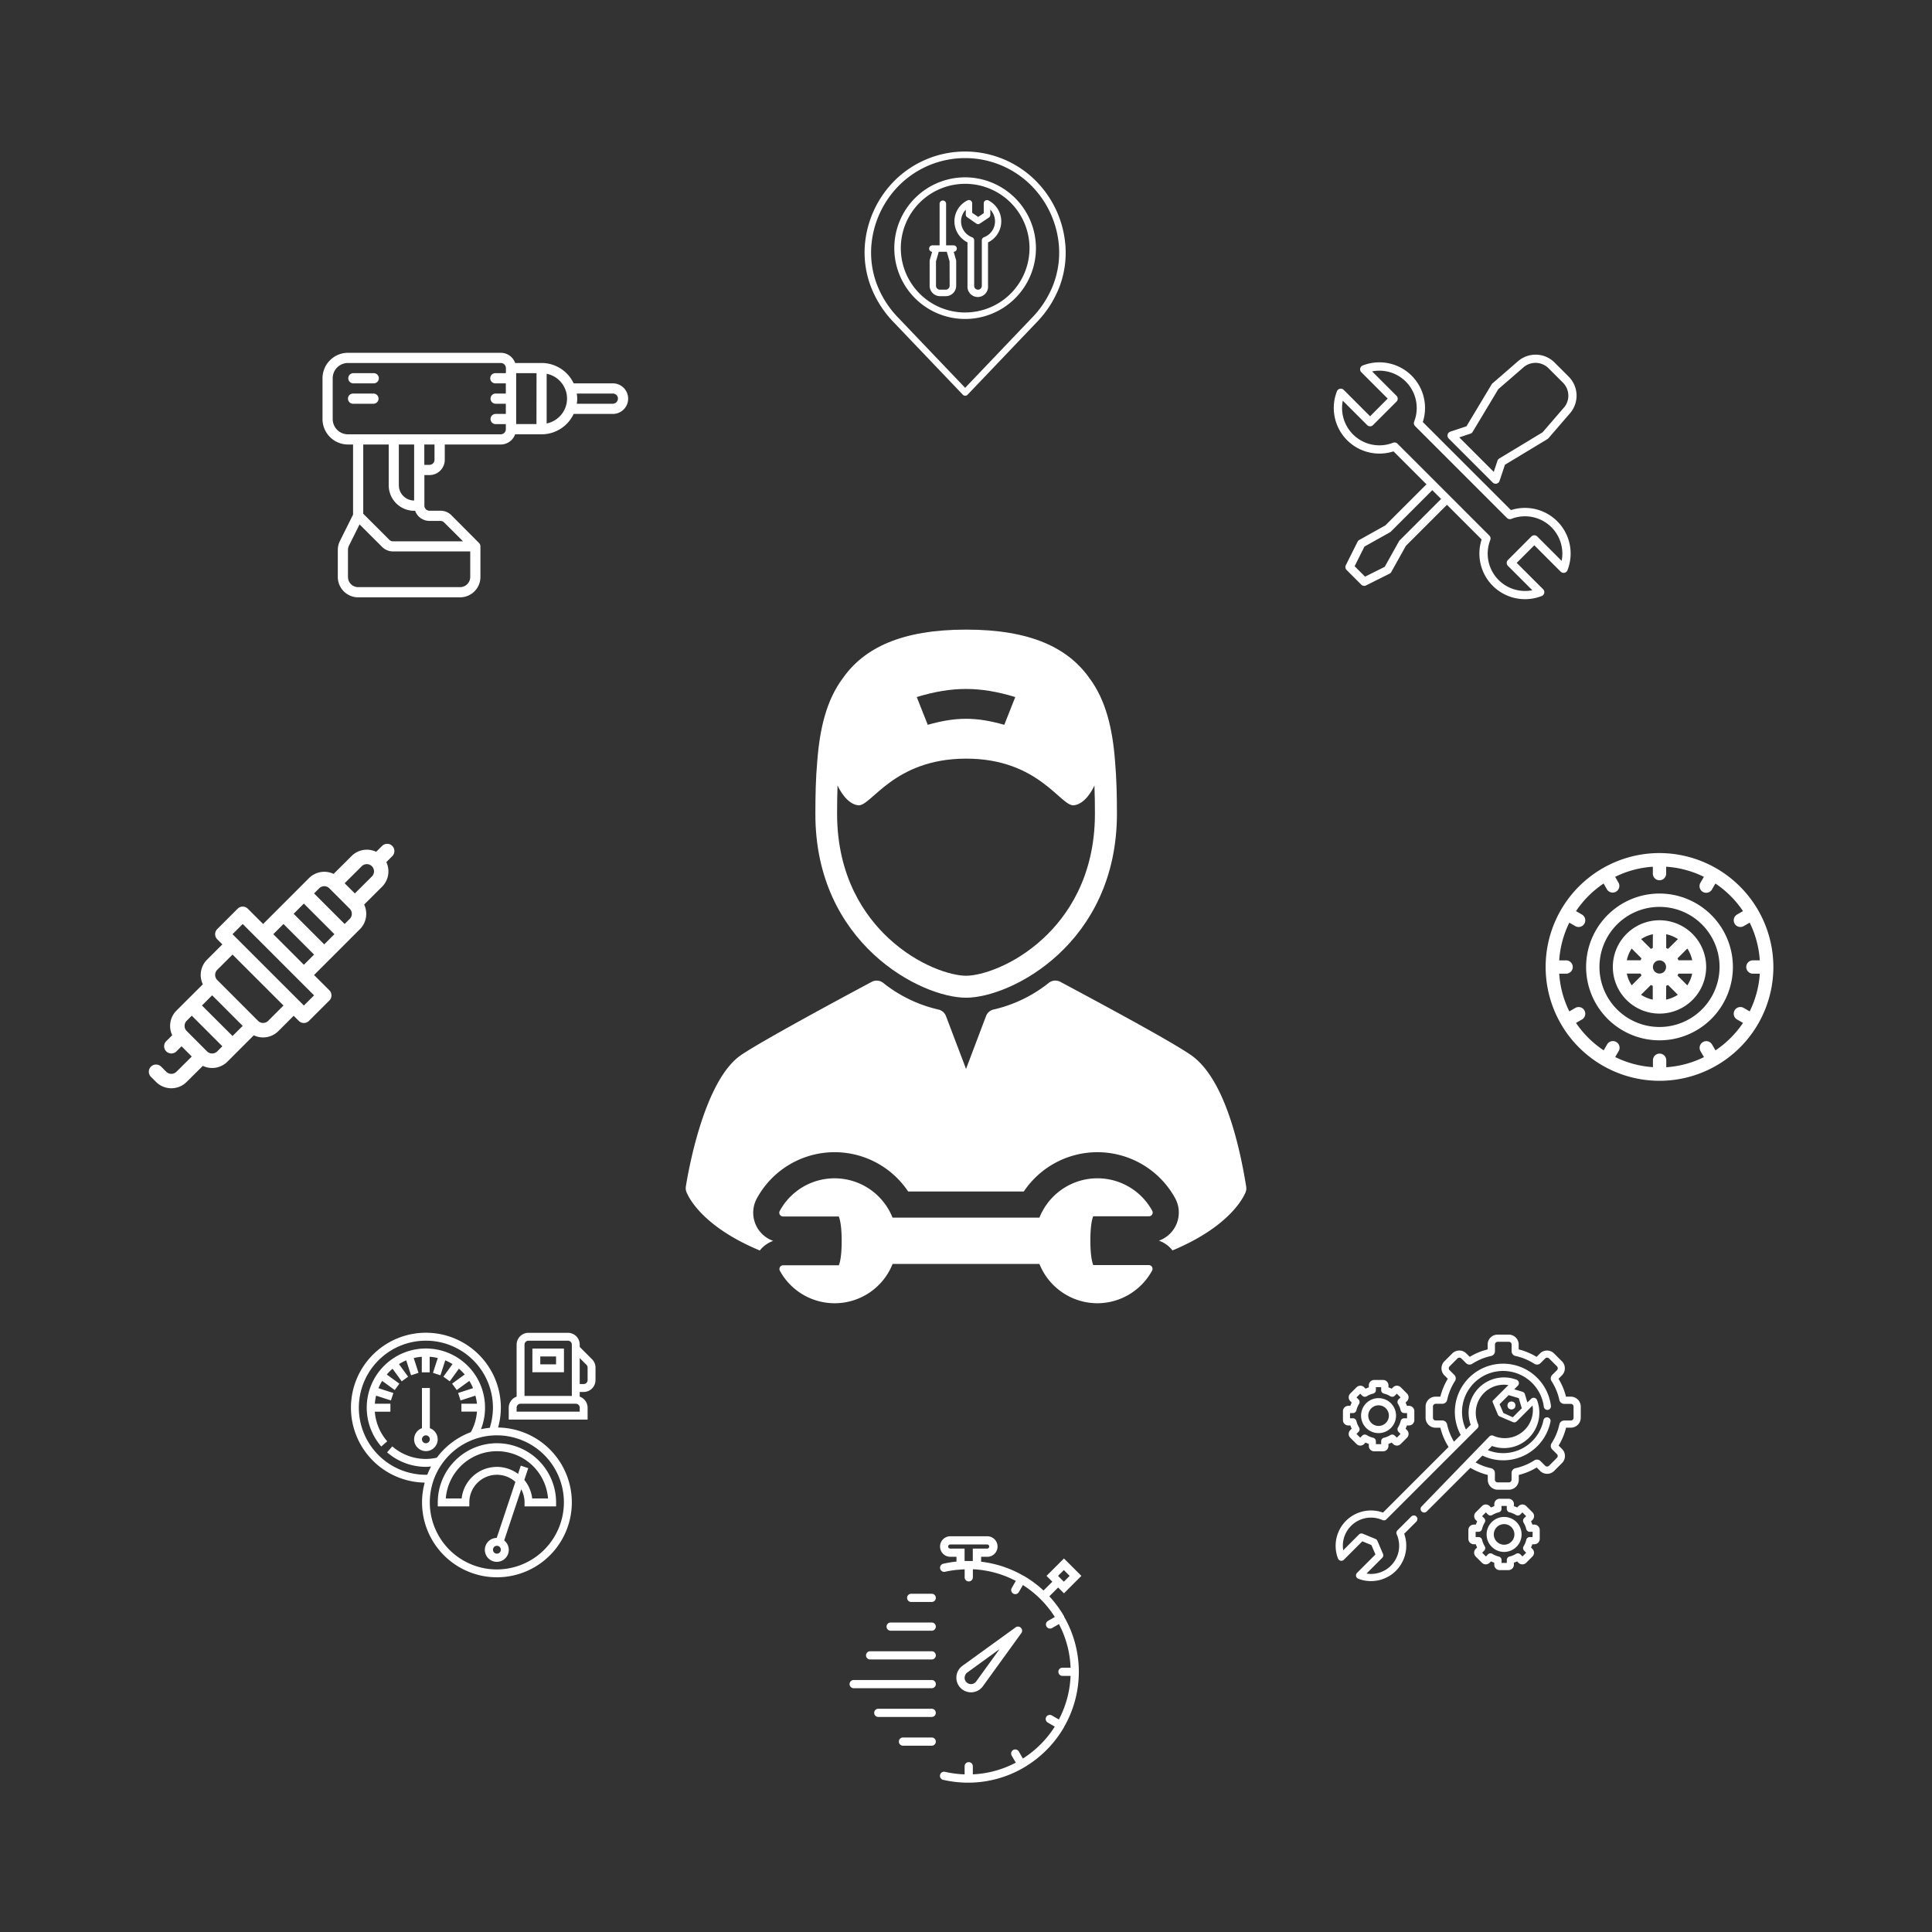 <svg id="mysticMechanic" xmlns="http://www.w3.org/2000/svg" viewBox="0 0 1035 1035"><rect x="0" y="0" width="1035" height="1035" fill="#333333" stroke="none"/><defs><style>.cls-1{fill:#fff;}.cls-2{fill:none;}</style></defs><title>mystic machanic</title><g id="part8"><path class="cls-1" d="M175.9,219.13h2.72v37.56l-7,14.05a10.86,10.86,0,0,0-1.17,4.91v14.43A10.92,10.92,0,0,0,181.35,301h54.59a10.91,10.91,0,0,0,10.91-10.92V273.71a2.7,2.7,0,0,0-.21-1,2.78,2.78,0,0,0-.59-.88L231.28,257a8.16,8.16,0,0,0-5.79-2.4h-5.93a2.73,2.73,0,0,1-2.73-2.73V235.5h2.73a8.19,8.19,0,0,0,8.19-8.19v-8.18h30a8.21,8.21,0,0,0,7.69-5.46H279.6a19,19,0,0,0,17.2-10.92h21a8.19,8.19,0,0,0,0-16.38h-21a19,19,0,0,0-17.2-10.91H265.46a8.19,8.19,0,0,0-7.69-5.46H175.9a13.66,13.66,0,0,0-13.65,13.65v21.83A13.67,13.67,0,0,0,175.9,219.13Zm60,76.41H181.35a5.45,5.45,0,0,1-5.45-5.46V275.65a5.28,5.28,0,0,1,.58-2.44l5.62-11.27L194.2,274a8.16,8.16,0,0,0,5.79,2.4h41.4v13.64A5.45,5.45,0,0,1,235.94,295.54Zm-16.38-35.48h5.93a2.74,2.74,0,0,1,1.93.8L237.54,271H200a2.74,2.74,0,0,1-1.93-.8l-14-14V219.13h13.65V241a13.66,13.66,0,0,0,13.65,13.64h.5A8.17,8.17,0,0,0,219.56,260.06Zm-8.18-40.93v30a8.18,8.18,0,0,1-8.19-8.18V219.13Zm10.91,8.18a2.73,2.73,0,0,1-2.73,2.73h-2.73V219.13h5.46Zm98.25-32.75a2.7,2.7,0,0,1-.83,1.95,2.65,2.65,0,0,1-1.9.78H298.47a17.75,17.75,0,0,0,.24-2.73,18,18,0,0,0-.24-2.73h19.34A2.73,2.73,0,0,1,320.54,194.56ZM292.46,190a13.16,13.16,0,0,1,.79,4.52,13.65,13.65,0,0,1-10.92,13.34V181.23A13.54,13.54,0,0,1,292.46,190Zm-15.59,18.17H266V180.92h10.91ZM167.71,183.65a8.18,8.18,0,0,1,8.19-8.19h81.87a2.73,2.73,0,0,1,2.73,2.73v2.73H255a2.73,2.73,0,1,0,0,5.45h5.46v5.46H255a2.73,2.73,0,0,0,0,5.46h5.46v5.46H255a2.73,2.73,0,1,0,0,5.46h5.46v2.73a2.73,2.73,0,0,1-2.73,2.73H175.9a8.19,8.19,0,0,1-8.19-8.19Z" transform="translate(10.52 19)"/><path class="cls-1" d="M178.62,186.37h10.92a2.73,2.73,0,1,0,0-5.45H178.62a2.73,2.73,0,0,0,0,5.45Z" transform="translate(10.52 19)"/><path class="cls-1" d="M178.62,197.29h10.92a2.73,2.73,0,1,0,0-5.46H178.62a2.73,2.73,0,0,0,0,5.46Z" transform="translate(10.52 19)"/></g><path id="part7" class="cls-1" d="M84,555.15a3.86,3.86,0,0,1-5.46,0l-2.73-2.73a3.86,3.86,0,1,0-5.46,5.46l2.73,2.73a11.59,11.59,0,0,0,16.38,0L98.14,552a11.58,11.58,0,0,0,13.18-2.26l14.11-14.11a11.58,11.58,0,0,0,13.19-2.27l8.19-8.19,2.73,2.73a3.86,3.86,0,0,0,5.46,0l10.92-10.92a3.86,3.86,0,0,0,0-5.46l-8.19-8.19,24.57-24.56a11.62,11.62,0,0,0,2.26-13.18l9.61-9.57a11.6,11.6,0,0,0,2.27-13.18l3.19-3.2a3.86,3.86,0,0,0-5.46-5.46L191,437.32a11.61,11.61,0,0,0-13.18,2.26l-9.62,9.58A11.6,11.6,0,0,0,155,451.42L130.43,476l-8.19-8.19a3.86,3.86,0,0,0-5.46,0l-10.92,10.92a3.86,3.86,0,0,0,0,5.46l2.73,2.73-8.19,8.19a11.57,11.57,0,0,0-2.26,13.18L84,522.4a11.6,11.6,0,0,0-2.26,13.18l-3.2,3.19A3.86,3.86,0,1,0,84,544.23l2.73-2.73L92.21,547Zm16.38-10.92L89.48,533.31a3.87,3.87,0,0,1,0-5.46l2.73-2.73,16.38,16.38-2.73,2.73A3.86,3.86,0,0,1,100.4,544.23Zm19.11-13.65L114.05,536,97.67,519.66l5.46-5.46Zm32.76-65.51,16.38,16.38-5.46,5.46-16.38-16.38Zm31-20a3.86,3.86,0,0,1,5.47,5.45l-9.15,9.11-5.46-5.46Zm-17.33,11.83,10.91,10.91h0a3.87,3.87,0,0,1,0,5.46L174.11,476l-16.38-16.38,2.73-2.73A3.86,3.86,0,0,1,165.92,456.88ZM141.35,476l16.38,16.38-5.46,5.46-16.38-16.38Zm-21.84,0,38.22,38.22-5.46,5.45-38.22-38.21Zm-13.65,24.56,8.19-8.18,27.3,27.29-8.19,8.19a3.86,3.86,0,0,1-5.46,0L105.86,506A3.87,3.87,0,0,1,105.86,500.55Z" transform="translate(10.52 19)"/><g id="part6"><path class="cls-1" d="M256.32,745.74a39.45,39.45,0,0,0,1.47-10.59A40.15,40.15,0,1,0,217,775.26a40.12,40.12,0,1,0,39.32-29.52Zm-38.67,25.32a35.92,35.92,0,1,1,35.91-35.91,35.51,35.51,0,0,1-1.71,10.75,42.23,42.23,0,0,0-4.7.74,31.69,31.69,0,1,0-53.42,9.26l3.19-2.77a27.51,27.51,0,0,1-6.65-15.87h8.36V733h-8.35a28.11,28.11,0,0,1,.69-4.33l7.94,2.58,1.3-4-8-2.58a26.65,26.65,0,0,1,2-3.9l6.74,4.9,2.48-3.42-6.75-4.9a27.5,27.5,0,0,1,3.1-3.1l4.91,6.75,3.41-2.49-4.89-6.74a27.55,27.55,0,0,1,3.89-2l2.59,8,4-1.31-2.57-7.93a26.78,26.78,0,0,1,4.33-.69v8.34h4.22v-8.35a27.73,27.73,0,0,1,4.33.69l-2.57,7.94,4,1.3,2.58-8a26.54,26.54,0,0,1,3.89,2l-4.89,6.74,3.42,2.48,4.9-6.75a28.36,28.36,0,0,1,3.1,3.1l-6.75,4.91,2.49,3.41,6.74-4.89a27.5,27.5,0,0,1,2,3.89l-8,2.59,1.3,4,7.94-2.57A27.92,27.92,0,0,1,245,733h-8.34v4.22H245a27.45,27.45,0,0,1-3.28,11,40.24,40.24,0,0,0-18.21,13.66,26.94,26.94,0,0,1-5.88.7,27.47,27.47,0,0,1-18-6.73l-2.77,3.19a31.71,31.71,0,0,0,20.76,7.77c.91,0,1.85-.09,2.78-.18a40.32,40.32,0,0,0-2,4.37Zm38,50.71a35.92,35.92,0,1,1,35.92-35.92A36,36,0,0,1,255.68,821.77Z" transform="translate(10.52 19)"/><path class="cls-1" d="M255.68,754.16A31.73,31.73,0,0,0,224,785.85V788h16.91v-2.12a14.76,14.76,0,0,1,24.67-11l-10,30a6.41,6.41,0,1,0,4,1.36l9.13-27.4a14.71,14.71,0,0,1,1.78,7V788h16.9v-2.12A31.73,31.73,0,0,0,255.68,754.16Zm0,59.16a2.11,2.11,0,1,1,2.11-2.11A2.11,2.11,0,0,1,255.68,813.32Zm18.89-29.58a18.89,18.89,0,0,0-4.2-9.92l2.1-6.31-4-1.34L267,770.58a19,19,0,0,0-30.21,13.16h-8.49a27.47,27.47,0,0,1,54.77,0Z" transform="translate(10.52 19)"/><path class="cls-1" d="M291.6,703.45H274.69v12.68H291.6Zm-4.23,8.45h-8.45v-4.22h8.45Z" transform="translate(10.52 19)"/><path class="cls-1" d="M306.64,709.17l-6.59-6.59v-1.24a6.35,6.35,0,0,0-6.34-6.34H272.58a6.35,6.35,0,0,0-6.34,6.34V729.2a6.32,6.32,0,0,0-4.22,5.95v6.33h42.25v-6.33a6.32,6.32,0,0,0-4.22-5.95v-2.51h2.11a6.34,6.34,0,0,0,6.34-6.34v-6.7A6.29,6.29,0,0,0,306.64,709.17Zm-34.06-9.94h21.13a2.1,2.1,0,0,1,2.11,2.11v27.47H270.47V701.34A2.1,2.1,0,0,1,272.58,699.23Zm27.47,38H266.24v-2.11a2.12,2.12,0,0,1,2.11-2.12h29.59a2.12,2.12,0,0,1,2.11,2.12Zm4.22-16.91a2.11,2.11,0,0,1-2.11,2.12h-2.11V708.55l3.61,3.61a2.13,2.13,0,0,1,.61,1.49Z" transform="translate(10.52 19)"/><path class="cls-1" d="M217.65,758.39a6.33,6.33,0,0,0,2.11-12.29V724.58h-4.23V746.1a6.33,6.33,0,0,0,2.12,12.29Zm0-8.45a2.11,2.11,0,1,1-2.12,2.11A2.11,2.11,0,0,1,217.65,749.94Z" transform="translate(10.52 19)"/></g><g id="part5"><path class="cls-1" d="M510.28,887.58a7.85,7.85,0,0,0,5.73-3.21l20.6-28.48a2.2,2.2,0,0,0-3.08-3.07l-28.48,20.6a7.84,7.84,0,0,0,4.61,14.18Zm-4-8.09a3.41,3.41,0,0,1,1.4-2.51L525,864.41l-12.56,17.37a3.44,3.44,0,0,1-2.52,1.41,3.49,3.49,0,0,1-2.7-1A3.42,3.42,0,0,1,506.24,879.49Z" transform="translate(10.52 19)"/><path class="cls-1" d="M559.56,847a.78.78,0,0,1,0-.14l-.1-.11a59.77,59.77,0,0,0-7.84-10.58l4.72-4.72,3.12,3.11,9.33-9.34-9.33-9.33-9.34,9.33,3.11,3.12-4.72,4.72a60,60,0,0,0-10.58-7.85s-.07-.07-.11-.09a1.21,1.21,0,0,0-.14,0,59.08,59.08,0,0,0-22.6-7.49V815h3.3a5.5,5.5,0,1,0,0-11h-19.8a5.5,5.5,0,0,0,0,11h3.3v2.54a61.67,61.67,0,0,0-7.09,1.18,2.2,2.2,0,1,0,1,4.29,53.07,53.07,0,0,1,6.11-1l2.36-.18c.72-.06,1.39-.1,2-.13V826a2.2,2.2,0,0,0,4.4,0v-4.33a54.65,54.65,0,0,1,23,6.25l-2.17,3.76a2.2,2.2,0,1,0,3.81,2.2l2.16-3.75a55.48,55.48,0,0,1,17.1,17.1l-3.75,2.16a2.21,2.21,0,0,0,2.21,3.82l3.75-2.17A54.5,54.5,0,0,1,563,874.4h-4.34a2.2,2.2,0,0,0,0,4.4H563a54.54,54.54,0,0,1-6.27,23.36L553,900a2.2,2.2,0,1,0-2.2,3.81l3.74,2.16a55.34,55.34,0,0,1-17.09,17.1l-2.17-3.74a2.2,2.2,0,1,0-3.81,2.2l2.17,3.75a54.5,54.5,0,0,1-23,6.26V927.2a2.2,2.2,0,0,0-4.4,0v4.35a55.22,55.22,0,0,1-10.51-1.36,2.2,2.2,0,0,0-1,4.29A59.58,59.58,0,0,0,508.07,936h.41a59,59,0,0,0,29.08-7.86,1.21,1.21,0,0,0,.2-.09s.07-.07.11-.09a59.82,59.82,0,0,0,21.5-21.48,1.15,1.15,0,0,0,.14-.17s0-.09,0-.14a59.16,59.16,0,0,0,0-59.12Zm-.16-24.89,3.11,3.11-3.11,3.12-3.11-3.12Zm-53.18-4.9V810.6h-7.7a1.1,1.1,0,1,1,0-2.2h19.8a1.1,1.1,0,0,1,0,2.2h-7.7v6.65c-.76,0-1.49,0-2.2,0h-.35l-1.09,0Z" transform="translate(10.52 19)"/><path class="cls-1" d="M488.62,834.8h-11a2.2,2.2,0,1,0,0,4.4h11a2.2,2.2,0,0,0,0-4.4Z" transform="translate(10.52 19)"/><path class="cls-1" d="M488.62,850.2h-22a2.2,2.2,0,0,0,0,4.4h22a2.2,2.2,0,0,0,0-4.4Z" transform="translate(10.52 19)"/><path class="cls-1" d="M488.62,865.6h-33a2.2,2.2,0,1,0,0,4.4h33a2.2,2.2,0,1,0,0-4.4Z" transform="translate(10.52 19)"/><path class="cls-1" d="M488.62,881h-41.8a2.2,2.2,0,1,0,0,4.4h41.8a2.2,2.2,0,1,0,0-4.4Z" transform="translate(10.52 19)"/><path class="cls-1" d="M488.62,896.4H460a2.2,2.2,0,1,0,0,4.4h28.6a2.2,2.2,0,0,0,0-4.4Z" transform="translate(10.52 19)"/><path class="cls-1" d="M488.62,911.8h-15.4a2.2,2.2,0,0,0,0,4.4h15.4a2.2,2.2,0,0,0,0-4.4Z" transform="translate(10.52 19)"/></g><g id="part4"><circle class="cls-1" cx="809.71" cy="752.93" r="2.13"/><path class="cls-1" d="M787,752.05Z" transform="translate(10.52 19)"/><path class="cls-1" d="M781.06,746.13Z" transform="translate(10.52 19)"/><path class="cls-1" d="M831,729.21h-2.6a34.36,34.36,0,0,0-4-9.58l1.83-1.84a5.31,5.31,0,0,0,0-7.52L822,706.05a5.32,5.32,0,0,0-7.51,0l-1.84,1.84a34.57,34.57,0,0,0-9.59-4v-2.6a5.32,5.32,0,0,0-5.32-5.31h-6a5.31,5.31,0,0,0-5.31,5.31v2.6a34.15,34.15,0,0,0-9.59,4l-1.84-1.84a5.32,5.32,0,0,0-7.51,0l-4.23,4.22a5.33,5.33,0,0,0,0,7.52l1.84,1.83a34.25,34.25,0,0,0-4,9.59h-2.6a5.32,5.32,0,0,0-5.31,5.32v6a5.31,5.31,0,0,0,5.31,5.31h2.6a34.65,34.65,0,0,0,3.94,9.55l.46.78-35.13,35.14a18.93,18.93,0,0,0-24.11,24.59,1.94,1.94,0,0,0,1.4,1.19,1.91,1.91,0,0,0,1.76-.52l9.87-9.87,4.87,2,2.16,5.05-9.85,9.86a1.92,1.92,0,0,0,.67,3.15,18.94,18.94,0,0,0,20.18-4.28,19.07,19.07,0,0,0,4.41-19.82l6.52-6.52a1.92,1.92,0,0,0-2.72-2.72l-7.42,7.41a1.93,1.93,0,0,0-.39,2.15,15.07,15.07,0,0,1-16.18,21l8.43-8.43a1.92,1.92,0,0,0,.4-2.11l-3-7a1.91,1.91,0,0,0-1-1l-6.79-2.8a1.94,1.94,0,0,0-2.1.42l-8.42,8.43a15.07,15.07,0,0,1,21-16.18,1.9,1.9,0,0,0,2.14-.4l48.77-48.76a1.91,1.91,0,0,0,.39-2.14,15.08,15.08,0,0,1,16.18-21h0l-8.45,8.45,0,0h0l0,0v0h0l0,0h0v0h0v0h0v0h0v0h0v0h0v0h0v0h0v0h0v0h0v0h0v0h0v0h0v0h0v.06h0v0h0v0h0v0h0v.06h0v.06h0v.06h0v.06h0v.06h0v.06h0v.06h0v0h0v0h0v0h0v0h0v0h0v0h0v0h0v0h0v0h0v0h0v0h0v0h0v0h0v.06h0v0h0v0h0v.06h0v0h0v0h0l2.82,6.76a2,2,0,0,0,1,1l7,3a1.92,1.92,0,0,0,2.12-.4l8.45-8.46a15.07,15.07,0,0,1-21,16.18,1.93,1.93,0,0,0-2.14.4L751.07,788a1.92,1.92,0,0,0,2.72,2.72l23.39-23.38a34.58,34.58,0,0,0,9.32,3.81v2.6a5.31,5.31,0,0,0,5.31,5.31h6a5.31,5.31,0,0,0,5.31-5.31v-2.6a34.12,34.12,0,0,0,9.59-4l1.84,1.84a5.32,5.32,0,0,0,7.51,0l4.23-4.23a5.32,5.32,0,0,0,0-7.51l-1.84-1.84a34.42,34.42,0,0,0,4-9.59H831a5.31,5.31,0,0,0,5.31-5.31v-6A5.32,5.32,0,0,0,831,729.21Zm-27.21,7.15-3.89,3.9-5.06-2.32-2-4.7,4.84-4.84,5.43,1.62,1.62,5.42Zm28.67,4.14A1.47,1.47,0,0,1,831,742h-3.58a2.64,2.64,0,0,0-2.56,2.07,30.53,30.53,0,0,1-4.19,10.11,2.64,2.64,0,0,0,.34,3.28l2.53,2.53a1.46,1.46,0,0,1,.43,1,1.42,1.42,0,0,1-.43,1l-4.22,4.23a1.47,1.47,0,0,1-2.07,0l-2.53-2.53a2.65,2.65,0,0,0-3.28-.35,30.58,30.58,0,0,1-10.12,4.19,2.64,2.64,0,0,0-2.07,2.57v3.57a1.47,1.47,0,0,1-1.47,1.47h-6a1.46,1.46,0,0,1-1.46-1.47v-3.57a2.65,2.65,0,0,0-2.08-2.57,30.12,30.12,0,0,1-8.27-3.09l3.65-3.66a25.84,25.84,0,0,0,36.51-18.33,1.93,1.93,0,0,0-3.78-.74,22,22,0,0,1-29.81,16.16l2.23-2.24a18.93,18.93,0,0,0,24.11-24.59,1.93,1.93,0,0,0-3.16-.67l-2,1.94-1.32-4.43a2,2,0,0,0-1.29-1.29l-4.43-1.32,1.94-1.95a1.93,1.93,0,0,0-.67-3.16,18.93,18.93,0,0,0-24.59,24.11l-2.55,2.55a22,22,0,1,1,41.72-12.19,1.92,1.92,0,1,0,3.81-.5A25.84,25.84,0,1,0,772,749.72l-3.61,3.61a30.58,30.58,0,0,1-3.68-9.29,2.64,2.64,0,0,0-2.56-2.07H758.6a1.46,1.46,0,0,1-1.46-1.47v-6a1.46,1.46,0,0,1,1.46-1.47h3.58a2.64,2.64,0,0,0,2.56-2.07,30.58,30.58,0,0,1,4.19-10.12,2.63,2.63,0,0,0-.35-3.28l-2.52-2.52a1.46,1.46,0,0,1,0-2.08l4.22-4.22a1.47,1.47,0,0,1,2.07,0l2.53,2.53a2.64,2.64,0,0,0,3.28.34,30.61,30.61,0,0,1,10.11-4.19,2.63,2.63,0,0,0,2.08-2.56v-3.58a1.47,1.47,0,0,1,1.46-1.46h6a1.47,1.47,0,0,1,1.46,1.46v3.58a2.64,2.64,0,0,0,2.08,2.56,30.61,30.61,0,0,1,10.11,4.19,2.64,2.64,0,0,0,3.28-.34l2.53-2.53a1.47,1.47,0,0,1,2.07,0l4.22,4.22a1.46,1.46,0,0,1,0,2.08L821,717.59a2.63,2.63,0,0,0-.35,3.28A30.58,30.58,0,0,1,824.86,731a2.64,2.64,0,0,0,2.56,2.07H831a1.46,1.46,0,0,1,1.46,1.47v6Z" transform="translate(10.52 19)"/><path class="cls-1" d="M744.26,734.12h-1.08a14.51,14.51,0,0,0-.72-1.74l.77-.76a2.89,2.89,0,0,0,0-4.08l-3.35-3.36a2.9,2.9,0,0,0-4.08,0l-.77.76a15.32,15.32,0,0,0-1.73-.71v-1.08a2.9,2.9,0,0,0-2.89-2.89h-4.74a2.89,2.89,0,0,0-2.89,2.89v1.08a16.28,16.28,0,0,0-1.74.71l-.76-.76a2.9,2.9,0,0,0-4.08,0l-3.36,3.36a2.9,2.9,0,0,0,0,4.08l.77.76a14.51,14.51,0,0,0-.72,1.74H711.8a2.89,2.89,0,0,0-2.89,2.88v4.75a2.9,2.9,0,0,0,2.89,2.89h1.08a13.72,13.72,0,0,0,.72,1.73l-.77.76a2.91,2.91,0,0,0,0,4.09l3.36,3.35a2.87,2.87,0,0,0,4.08,0l.76-.76a18.75,18.75,0,0,0,1.74.72v1.08a2.88,2.88,0,0,0,2.89,2.88h4.74a2.89,2.89,0,0,0,2.89-2.88v-1.08a17.5,17.5,0,0,0,1.73-.72l.77.76a2.87,2.87,0,0,0,4.08,0l3.36-3.35a2.9,2.9,0,0,0,0-4.09l-.76-.76a13.72,13.72,0,0,0,.72-1.73h1.08a2.9,2.9,0,0,0,2.89-2.89V737A2.89,2.89,0,0,0,744.26,734.12Zm-1,6.67h-1.56a1.93,1.93,0,0,0-1.87,1.47,12.16,12.16,0,0,1-1.43,3.45,2,2,0,0,0,.28,2.37l1.1,1.1-2,2-1.1-1.1a1.94,1.94,0,0,0-2.36-.28,12.22,12.22,0,0,1-3.46,1.43,1.93,1.93,0,0,0-1.47,1.87v1.55h-2.82v-1.55a1.93,1.93,0,0,0-1.47-1.87,12.22,12.22,0,0,1-3.46-1.43,1.92,1.92,0,0,0-2.36.28l-1.1,1.1-2-2,1.09-1.1a1.94,1.94,0,0,0,.29-2.37,11.61,11.61,0,0,1-1.43-3.45,1.93,1.93,0,0,0-1.87-1.47h-1.56V738h1.56a1.93,1.93,0,0,0,1.87-1.47,11.67,11.67,0,0,1,1.43-3.46,1.92,1.92,0,0,0-.29-2.36l-1.09-1.1,2-2,1.1,1.1a1.92,1.92,0,0,0,2.36.29,11.67,11.67,0,0,1,3.46-1.43,1.93,1.93,0,0,0,1.47-1.87v-1.56h2.82v1.56a1.93,1.93,0,0,0,1.47,1.87,11.78,11.78,0,0,1,3.46,1.43,1.92,1.92,0,0,0,2.36-.29l1.1-1.1,2,2-1.1,1.1a1.93,1.93,0,0,0-.28,2.36,12.22,12.22,0,0,1,1.43,3.46,1.93,1.93,0,0,0,1.87,1.47h1.56v2.82Z" transform="translate(10.52 19)"/><path class="cls-1" d="M728,730a9.37,9.37,0,1,0,9.36,9.37A9.38,9.38,0,0,0,728,730Zm0,14.88a5.52,5.52,0,1,1,5.52-5.51A5.52,5.52,0,0,1,728,744.89Z" transform="translate(10.52 19)"/><path class="cls-1" d="M811.49,797.75h-1.08a17.5,17.5,0,0,0-.72-1.73l.76-.76a2.89,2.89,0,0,0,0-4.09l-3.35-3.35a2.89,2.89,0,0,0-4.09,0l-.76.76a17.5,17.5,0,0,0-1.73-.72v-1.08a2.89,2.89,0,0,0-2.89-2.88h-4.75a2.88,2.88,0,0,0-2.88,2.88v1.08a17.68,17.68,0,0,0-1.74.72l-.76-.76a2.87,2.87,0,0,0-4.08,0l-3.36,3.35a2.91,2.91,0,0,0,0,4.09l.76.76a15.32,15.32,0,0,0-.71,1.73H779a2.9,2.9,0,0,0-2.89,2.89v4.75a2.89,2.89,0,0,0,2.89,2.88h1.08a14.74,14.74,0,0,0,.71,1.74l-.76.76a2.9,2.9,0,0,0,0,4.08l3.36,3.36a2.9,2.9,0,0,0,4.08,0l.76-.76a14.74,14.74,0,0,0,1.74.71v1.08a2.88,2.88,0,0,0,2.88,2.89h4.75a2.89,2.89,0,0,0,2.89-2.89v-1.08a15.32,15.32,0,0,0,1.73-.71l.76.76a2.91,2.91,0,0,0,4.09,0l3.35-3.36a2.88,2.88,0,0,0,0-4.08l-.76-.76a16.72,16.72,0,0,0,.72-1.74h1.08a2.88,2.88,0,0,0,2.88-2.88v-4.75A2.89,2.89,0,0,0,811.49,797.75Zm-1,6.67H809a1.92,1.92,0,0,0-1.87,1.48,12.28,12.28,0,0,1-1.43,3.45,1.92,1.92,0,0,0,.28,2.36l1.1,1.1-2,2-1.09-1.1a1.92,1.92,0,0,0-2.37-.28,12.16,12.16,0,0,1-3.45,1.43,1.92,1.92,0,0,0-1.47,1.87v1.55h-2.82v-1.55a1.92,1.92,0,0,0-1.48-1.87,12.28,12.28,0,0,1-3.45-1.43,1.91,1.91,0,0,0-2.36.28l-1.1,1.1-2-2,1.1-1.1a1.91,1.91,0,0,0,.28-2.36,12,12,0,0,1-1.42-3.45,1.94,1.94,0,0,0-1.88-1.48H780V801.6h1.55a1.94,1.94,0,0,0,1.88-1.47,11.86,11.86,0,0,1,1.42-3.45,1.92,1.92,0,0,0-.28-2.37l-1.1-1.09,2-2,1.1,1.1a1.92,1.92,0,0,0,2.36.28,12.28,12.28,0,0,1,3.45-1.43,1.92,1.92,0,0,0,1.48-1.87v-1.55h2.82v1.55a1.93,1.93,0,0,0,1.47,1.87,12.16,12.16,0,0,1,3.45,1.43,1.94,1.94,0,0,0,2.37-.28l1.09-1.1,2,2-1.1,1.09a1.94,1.94,0,0,0-.28,2.37,12.16,12.16,0,0,1,1.43,3.45A1.93,1.93,0,0,0,809,801.6h1.55Z" transform="translate(10.52 19)"/><path class="cls-1" d="M795.26,793.65a9.37,9.37,0,1,0,9.36,9.36A9.37,9.37,0,0,0,795.26,793.65Zm0,14.88a5.52,5.52,0,1,1,5.51-5.52A5.52,5.52,0,0,1,795.26,808.53Z" transform="translate(10.52 19)"/></g><g id="part3"><path class="cls-1" d="M878.5,438a61,61,0,1,0,61,61A61.13,61.13,0,0,0,878.5,438Zm30,105.73-1.84-3.18a3.57,3.57,0,0,0-6.19,3.57l1.85,3.19a53.31,53.31,0,0,1-20.2,5.42V549a3.57,3.57,0,1,0-7.14,0v3.69a53.5,53.5,0,0,1-20.2-5.42l1.85-3.19a3.57,3.57,0,1,0-6.19-3.57l-1.84,3.18A54.14,54.14,0,0,1,833.77,529l3.18-1.84a3.57,3.57,0,1,0-3.57-6.19l-3.19,1.85a53.5,53.5,0,0,1-5.42-20.2h3.69a3.57,3.57,0,1,0,0-7.14h-3.69a53.5,53.5,0,0,1,5.42-20.2l3.19,1.85a3.57,3.57,0,0,0,3.57-6.19l-3.18-1.84a54.14,54.14,0,0,1,14.78-14.78l1.83,3.18a3.58,3.58,0,0,0,6.2-3.57l-1.85-3.19a53.5,53.5,0,0,1,20.2-5.42V449a3.57,3.57,0,1,0,7.14,0v-3.69a53.5,53.5,0,0,1,20.2,5.42l-1.85,3.19a3.57,3.57,0,1,0,6.19,3.57l1.84-3.18a54.14,54.14,0,0,1,14.78,14.78l-3.18,1.84a3.57,3.57,0,1,0,3.57,6.19l3.19-1.85a53.5,53.5,0,0,1,5.42,20.2h-3.69a3.57,3.57,0,1,0,0,7.14h3.69a53.5,53.5,0,0,1-5.42,20.2l-3.19-1.85a3.57,3.57,0,0,0-3.57,6.19l3.18,1.84A54.14,54.14,0,0,1,908.45,543.73Z" transform="translate(10.52 19)"/><path class="cls-1" d="M878.5,459.68A39.32,39.32,0,1,0,917.82,499,39.37,39.37,0,0,0,878.5,459.68Zm0,71.49A32.17,32.17,0,1,1,910.67,499,32.2,32.2,0,0,1,878.5,531.17Z" transform="translate(10.52 19)"/><path class="cls-1" d="M878.5,474a25,25,0,1,0,25,25A25,25,0,0,0,878.5,474Zm14.9,34.87-5.23-5.23a9.69,9.69,0,0,0,.44-1.05H896A17.62,17.62,0,0,1,893.4,508.85Zm-29.8-19.7,5.23,5.23a9.69,9.69,0,0,0-.44,1.05H861A17.62,17.62,0,0,1,863.6,489.15ZM881,501.52l0,0a3.57,3.57,0,0,1-5,0v0h0a3.57,3.57,0,0,1,0-5h0v0a3.57,3.57,0,0,1,5,0l0,0h0a3.57,3.57,0,0,1,0,5Zm2.09-12.19a9.69,9.69,0,0,0-1-.44v-7.4a17.62,17.62,0,0,1,6.28,2.61Zm-8.19-.44a9.69,9.69,0,0,0-1,.44l-5.23-5.23a17.62,17.62,0,0,1,6.28-2.61ZM861,502.57h7.4a9.69,9.69,0,0,0,.44,1.05l-5.23,5.23A17.62,17.62,0,0,1,861,502.57Zm12.89,6.1a9.69,9.69,0,0,0,1,.44v7.4a17.62,17.62,0,0,1-6.28-2.61Zm8.19.44a9.69,9.69,0,0,0,1-.44l5.23,5.23a17.62,17.62,0,0,1-6.28,2.61Zm6.54-13.68a9.69,9.69,0,0,0-.44-1.05l5.23-5.23a17.62,17.62,0,0,1,2.61,6.28Z" transform="translate(10.52 19)"/></g><g id="part2"><path class="cls-1" d="M830,182.93l-7.87-7.88a14.39,14.39,0,0,0-19.29-.66l-13.83,12a2.12,2.12,0,0,0-.45.54l-13.47,22.43-8.65,2.88a2.22,2.22,0,0,0-.86,3.68l23.56,23.57a2.22,2.22,0,0,0,3.68-.87l2.88-8.65,22.77-13.75a2.08,2.08,0,0,0,.53-.45l11.71-13.57A14.39,14.39,0,0,0,830,182.93Zm-2.66,16.36-11.47,13.3-23.16,14a2.12,2.12,0,0,0-1,1.2l-2,6-5.31-5.31h0l-7.86-7.86h0l-5.31-5.31,6-2a2.2,2.2,0,0,0,1.2-1l13.71-22.83,13.56-11.76a9.86,9.86,0,0,1,13.23.45l7.88,7.87A9.87,9.87,0,0,1,827.38,199.29Z" transform="translate(10.52 19)"/><path class="cls-1" d="M823.74,260.27a24.45,24.45,0,0,0-24.82-6L751.7,207.09a24.45,24.45,0,0,0-32.18-30.3,2.21,2.21,0,0,0-1.37,1.61,2.24,2.24,0,0,0,.6,2l14.14,14.13L723.46,204l-14.13-14.14a2.23,2.23,0,0,0-3.64.76A24.45,24.45,0,0,0,736,222.8l17.65,17.65-22,22-14,7.82a2.26,2.26,0,0,0-.9.94l-6.29,12.57a2.24,2.24,0,0,0,.42,2.57l7.85,7.85a2.25,2.25,0,0,0,2.57.42l12.57-6.29a2.1,2.1,0,0,0,.94-.9l7.82-14,22-22L783.21,270a24.44,24.44,0,0,0,32.18,30.3,2.23,2.23,0,0,0,.76-3.64L802,282.54l9.43-9.43,14.13,14.14a2.23,2.23,0,0,0,3.64-.76A24.46,24.46,0,0,0,823.74,260.27Zm-84.45,10.24a2.52,2.52,0,0,0-.37.49l-7.63,13.66-10.53,5.26-5.59-5.59,5.27-10.53,13.65-7.63a2.52,2.52,0,0,0,.49-.37l22.2-22.21,4.72,4.72Zm86.78,10.95L813,268.4a2.22,2.22,0,0,0-3.14,0L797.3,281a2.22,2.22,0,0,0,0,3.14l13.06,13.06a20,20,0,0,1-22.52-26.92,2.21,2.21,0,0,0-.5-2.38l-49.21-49.21a2.19,2.19,0,0,0-1.57-.65,2.32,2.32,0,0,0-.81.15,20,20,0,0,1-26.92-22.52l13.06,13.06a2.22,2.22,0,0,0,3.14,0l12.57-12.57a2.22,2.22,0,0,0,0-3.14l-13.06-13.06a20,20,0,0,1,22.52,26.92,2.23,2.23,0,0,0,.5,2.38l49.21,49.21a2.23,2.23,0,0,0,2.38.5,20,20,0,0,1,26.92,22.52Z" transform="translate(10.52 19)"/></g><g id="part1"><path class="cls-1" d="M544,77.5a53.54,53.54,0,0,0-75,0A55.11,55.11,0,0,0,452.75,113,51.49,51.49,0,0,0,456,134.51a56.29,56.29,0,0,0,12.29,19.18l37,38.77a1.74,1.74,0,0,0,2.46.06l.06-.06,37-38.77a56.29,56.29,0,0,0,12.29-19.18A51.65,51.65,0,0,0,560.27,113,55.11,55.11,0,0,0,544,77.5Zm9.81,55.8a52.79,52.79,0,0,1-11.55,18l-35.74,37.46-35.75-37.46a52.76,52.76,0,0,1-11.54-18,48.08,48.08,0,0,1-3-20.08A51.57,51.57,0,0,1,471.47,80a50.06,50.06,0,0,1,70.08,0,51.62,51.62,0,0,1,15.25,33.24A48.08,48.08,0,0,1,553.8,133.3Z" transform="translate(10.52 19)"/><path class="cls-1" d="M506.51,76a37.94,37.94,0,1,0,37.94,37.94A38,38,0,0,0,506.51,76Zm0,72.41A34.47,34.47,0,1,1,541,113.92,34.47,34.47,0,0,1,506.51,148.39Z" transform="translate(10.52 19)"/><path class="cls-1" d="M502.06,114.18a1.74,1.74,0,0,0-1.74-1.74h-4V90.16a1.74,1.74,0,0,0-3.48,0h0v22.28h-4a1.74,1.74,0,0,0,0,3.47l-1.28,4.39a1.91,1.91,0,0,0-.06.48v13.3a5.58,5.58,0,0,0,5.57,5.58h3.08a5.6,5.6,0,0,0,5.58-5.58v-13.3a1.92,1.92,0,0,0-.07-.48l-1.28-4.39A1.74,1.74,0,0,0,502.06,114.18Zm-3.84,19.9a2.1,2.1,0,0,1-2.1,2.1H493a2.1,2.1,0,0,1-2.1-2.1V121l1.49-5.12h4.3l1.49,5.12Z" transform="translate(10.52 19)"/><path class="cls-1" d="M519,88.38a1.74,1.74,0,0,0-2.33.77,1.78,1.78,0,0,0-.18.78V95.2l-3,2L510.29,95l0-5.09a1.73,1.73,0,0,0-1.73-1.74,1.63,1.63,0,0,0-.78.18,12.44,12.44,0,0,0-7,11.23,12.58,12.58,0,0,0,7,11.26v23.28a5.52,5.52,0,1,0,11,0h0V110.86A12.54,12.54,0,0,0,519,88.38Zm-2.42,19.72a1.73,1.73,0,0,0-1.13,1.62v24.42a2,2,0,0,1-4.09,0V109.72a1.73,1.73,0,0,0-1.13-1.62,9.08,9.08,0,0,1-5.31-11.69,8.94,8.94,0,0,1,1.94-3.08v2.59a1.72,1.72,0,0,0,.74,1.43l4.85,3.39a1.73,1.73,0,0,0,2,0l4.79-3.19a1.73,1.73,0,0,0,.77-1.44v-2.8a9.08,9.08,0,0,1-3.38,14.77Z" transform="translate(10.52 19)"/></g><g id="mechanicLogo"><path class="cls-1" d="M507,515.49c24.12,0,80.84-29,80.84-98.6,0-9.71-.23-19.08-1-27.94-1.32-17.43-4.89-32.88-13.78-44.72-11.4-16.11-31.35-25.94-66-25.94s-54.63,9.83-66,25.94c-8.89,11.84-12.46,27.29-13.77,44.73-.8,8.85-1,18.23-1,27.93C426.13,486.46,482.85,515.49,507,515.49Zm26.38-161.08c-2.35,5.95-3.53,8.93-5.89,14.88-15.2-4.3-25.79-4.3-41,0-2.35-6-3.53-8.93-5.89-14.88C499.6,348.65,514.35,348.65,533.36,354.41Zm-95.2,47.39c.93,2,4.89,9.87,11,10.61,7,.84,18.73-24.94,57.81-25s50.76,25.84,57.8,25c6.13-.74,10.08-8.57,11-10.61.19,5,.26,10.05.26,15.09,0,34-15,55.07-27.61,66.76C532.57,498.38,515,503.72,507,503.72s-25.6-5.34-41.47-20.07c-12.6-11.69-27.61-32.76-27.61-66.76C437.9,411.85,438,406.8,438.16,401.8Z" transform="translate(10.52 19)"/><path class="cls-1" d="M657.07,616.61c-4.13-25.66-12.63-58.72-29.67-70.47-11.64-8-52.25-29.72-69.59-39l-.29-.16a5.66,5.66,0,0,0-6.17.54,73.8,73.8,0,0,1-29.58,14.29,5.62,5.62,0,0,0-4.06,3.52L507,553.64l-10.74-28.29a5.62,5.62,0,0,0-4.06-3.52,73.8,73.8,0,0,1-29.58-14.29,5.66,5.66,0,0,0-6.17-.54c-17.13,9.16-58.24,31.29-69.83,39.11-19.62,13.21-28.2,61-29.72,70.5a5.68,5.68,0,0,0,.26,2.8c.41,1.17,6.9,18,39.35,31.49a16.23,16.23,0,0,1,7.17-5.15A16,16,0,0,1,394.94,623,47.41,47.41,0,0,1,476,619.31h61.93a47.53,47.53,0,0,1,39.37-21.06h0A47.53,47.53,0,0,1,619,622.85a16,16,0,0,1-8.67,22.79,16,16,0,0,1,7.27,5.23c32.37-13.51,38.85-30.29,39.27-31.46A5.79,5.79,0,0,0,657.07,616.61Z" transform="translate(10.52 19)"/><path class="cls-1" d="M605,658.72h0l-29.84,0c-.53-1.25-1.54-4.74-1.55-13.06s1-11.82,1.51-13.08l29.83,0a2,2,0,0,0,1.77-3,33.45,33.45,0,0,0-60.39,3.71H467.62a33.42,33.42,0,0,0-60.4-3.61,2,2,0,0,0,1.77,3h0l29.84,0c.53,1.26,1.54,4.75,1.55,13.07s-1,11.82-1.52,13.07l-29.82,0a2,2,0,0,0-1.74,1,2,2,0,0,0,0,2,33.45,33.45,0,0,0,29.31,17.35h.05a33.43,33.43,0,0,0,31-21.06h78.66a33.5,33.5,0,0,0,31,21.06h0a33.49,33.49,0,0,0,29.32-17.44,2,2,0,0,0-1.77-3Z" transform="translate(10.52 19)"/></g><path id="circlePath" class="cls-2" d="M879,498.71c0,205.45-166.55,372-372,372s-372-166.55-372-372,166.55-372,372-372c205,0,371.2,165.76,372,370.54C879,497.74,879,498.23,879,498.71Z" transform="translate(10.52 19)"/><line class="cls-2" x1="517.5" x2="517.5" y2="1035"/><line class="cls-2" x1="883.43" y1="151.57" x2="151.57" y2="883.43"/><line class="cls-2" x1="1035" y1="517.5" y2="517.5"/><line class="cls-2" x1="883.43" y1="883.43" x2="151.57" y2="151.57"/></svg>